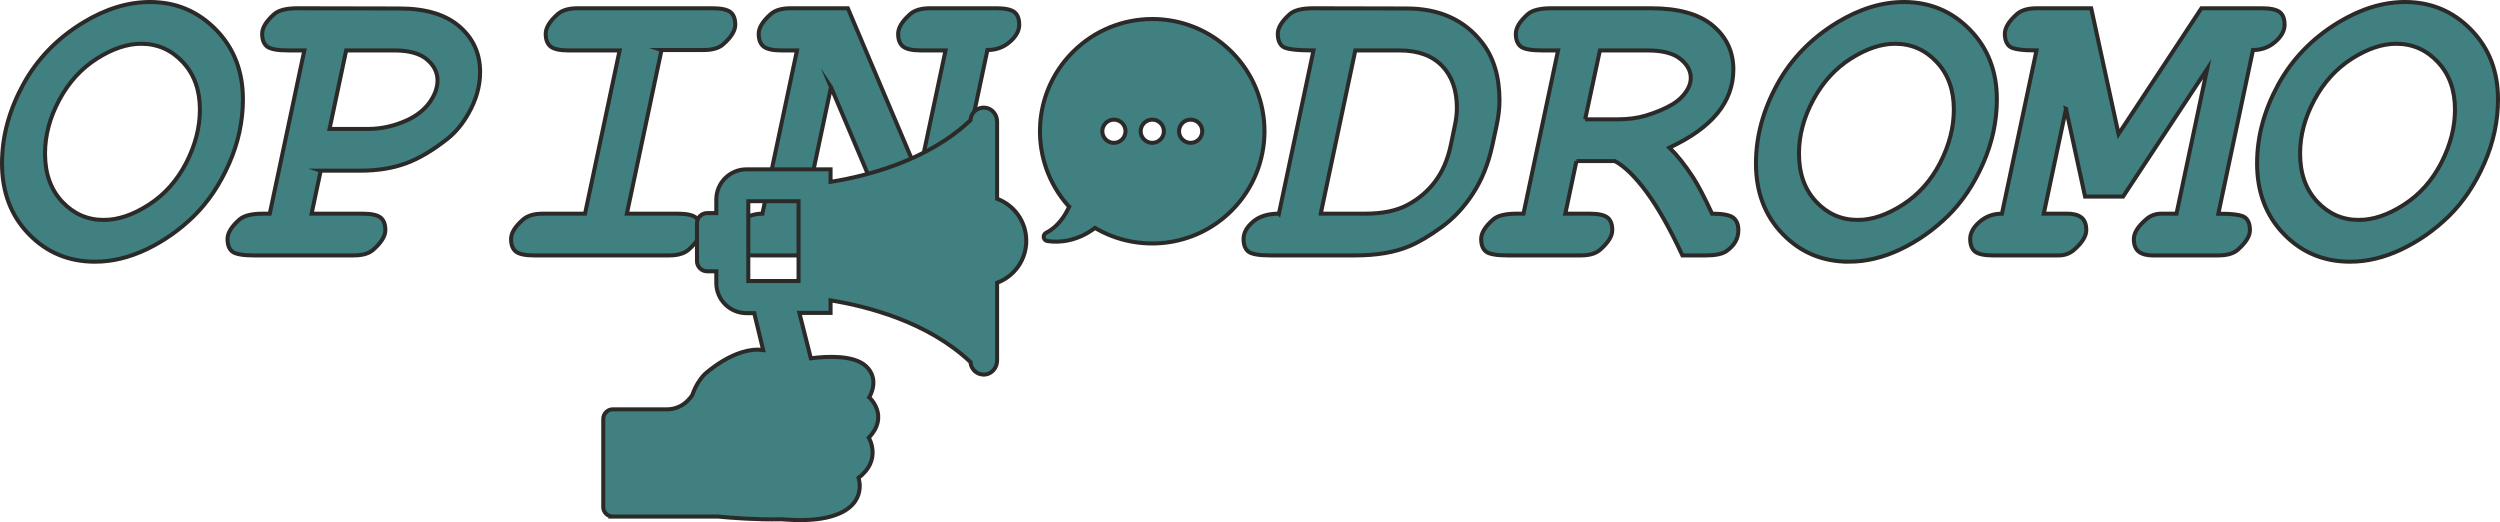 <?xml version="1.0" encoding="UTF-8"?>
<!DOCTYPE svg PUBLIC "-//W3C//DTD SVG 1.1//EN" "http://www.w3.org/Graphics/SVG/1.1/DTD/svg11.dtd">
<!-- Creator: CorelDRAW -->
<svg xmlns="http://www.w3.org/2000/svg" xml:space="preserve" width="437.375mm" height="91.343mm" version="1.1" style="shape-rendering:geometricPrecision; text-rendering:geometricPrecision; image-rendering:optimizeQuality; fill-rule:evenodd; clip-rule:evenodd"
viewBox="0 0 56241.07 11745.59"
 xmlns:xlink="http://www.w3.org/1999/xlink"
 xmlns:xodm="http://www.corel.com/coreldraw/odm/2003">
 <defs>
  <style type="text/css">
   <![CDATA[
    .str0 {stroke:#2B2A29;stroke-width:90.73;stroke-miterlimit:22.926}
    .str1 {stroke:#2B2A29;stroke-width:90.73;stroke-miterlimit:22.926}
    .fil0 {fill:#408080;fill-rule:nonzero}
   ]]>
  </style>
 </defs>
 <g id="Layer_x0020_1">
  <g id="opinodromo.svg">
   <path class="fil0 str0" d="M2136.67 5887.21c-590.14,0 -1086.35,-206.63 -1488.64,-621.45 -402.3,-414.81 -602.67,-945.47 -602.67,-1590.37 0,-599.53 158.1,-1188.1 472.74,-1767.27 314.63,-577.62 767.01,-1045.65 1357.15,-1404.11 504.04,-305.24 1003.37,-458.65 1498.02,-458.65 583.88,0 1078.52,206.63 1483.94,621.44 405.42,414.81 607.36,937.64 607.36,1566.91 0,493.08 -103.31,975.21 -311.5,1447.94 -208.18,472.74 -472.74,865.64 -793.63,1180.27 -320.89,313.07 -676.22,561.97 -1065.99,748.23 -389.78,184.72 -774.84,277.08 -1156.79,277.08zm198.8 -939.21c320.89,0 659.01,-114.28 1012.77,-342.82 353.77,-226.98 633.96,-541.61 840.59,-940.77 205.06,-399.15 308.38,-799.89 308.38,-1200.61 0,-438.29 -128.36,-793.63 -385.08,-1067.56 -256.71,-273.94 -568.22,-411.69 -937.64,-411.69 -311.5,0 -643.35,111.14 -994,333.42 -350.63,222.28 -633.96,532.21 -846.84,929.82 -214.45,397.59 -320.9,799.88 -320.9,1206.87 0,447.69 128.36,807.71 385.08,1081.65 256.71,273.93 568.22,411.69 937.64,411.69zm4879.17 -1108.26l-205.07 967.37 1144.28 0c194.09,0 328.72,28.19 403.86,84.53 73.57,56.36 111.14,151.84 111.14,286.47 0,134.61 -92.36,281.75 -277.07,444.55 -97.06,82.96 -242.62,123.66 -436.74,123.66l-2236.87 0c-250.45,0 -413.24,-28.19 -488.38,-84.53 -73.58,-56.36 -111.14,-151.84 -111.14,-286.47 0,-134.61 90.78,-281.75 272.36,-439.85 100.18,-86.1 275.5,-128.37 525.96,-128.37l151.84 0 777.97 -3672.29 -350.63 0c-250.46,0 -413.26,-29.73 -486.82,-87.66 -73.57,-57.92 -111.14,-153.41 -111.14,-288.02 0,-134.62 90.8,-281.76 272.37,-442.98 100.17,-86.09 275.5,-129.93 525.95,-129.93l2286.96 4.69c590.13,0 1039.39,134.62 1350.89,403.86 311.5,267.68 466.47,610.48 466.47,1026.86 0,314.63 -87.65,624.58 -261.41,929.82 -128.36,228.54 -283.32,417.95 -463.34,563.52 -334.98,266.11 -651.18,453.94 -948.59,561.95 -298.98,108.01 -638.66,162.8 -1022.18,162.8l-890.66 0zm198.78 -939.21l870.33 0c300.55,0 596.4,-67.32 887.55,-201.93 217.58,-103.32 383.51,-237.94 499.34,-402.3 114.28,-164.36 172.19,-325.58 172.19,-485.25 0,-184.7 -81.4,-344.38 -242.63,-477.42 -161.22,-133.06 -402.29,-198.81 -724.76,-198.81l-1087.9 0 -374.13 1765.72zm7468.25 -1775.1l-779.54 3681.67 1144.26 0c195.66,0 328.72,28.19 403.86,84.53 73.57,56.36 111.14,151.84 111.14,286.47 0,134.61 -92.35,281.75 -277.06,444.55 -97.06,82.96 -242.63,123.66 -436.74,123.66l-3035.2 0c-194.1,0 -328.72,-28.19 -403.86,-84.53 -73.58,-56.36 -111.14,-151.84 -111.14,-286.47 0,-134.61 90.78,-280.19 272.36,-438.28 100.18,-86.1 247.33,-129.94 441.43,-129.94l950.16 0 777.97 -3672.29 -1148.96 0c-194.1,0 -328.72,-29.73 -402.29,-87.66 -73.58,-57.92 -111.14,-153.41 -111.14,-288.02 0,-134.62 90.78,-281.76 272.36,-442.98 100.18,-86.09 247.33,-129.93 441.43,-129.93l3036.77 0c194.1,0 327.15,28.17 402.29,84.53 73.58,56.35 111.14,151.82 111.14,286.46 0,134.62 -92.35,281.76 -277.07,444.55 -97.05,82.96 -242.62,123.66 -436.72,123.66l-945.47 0zm3813.17 835.88l-602.67 2845.79 536.92 0c194.1,0 328.72,28.19 403.86,84.53 73.58,56.36 111.14,151.84 111.14,286.47 0,134.61 -92.35,281.75 -277.06,444.55 -97.06,82.96 -242.63,123.66 -436.74,123.66l-1476.11 0c-195.67,0 -328.72,-28.19 -403.87,-84.53 -73.57,-56.36 -111.14,-151.84 -111.14,-286.47 0,-134.61 70.45,-262.96 211.32,-385.07 140.88,-122.09 306.81,-183.15 500.91,-183.15l777.97 -3672.29 -347.51 0c-194.09,0 -328.71,-29.73 -402.29,-87.66 -73.58,-57.92 -111.14,-153.41 -111.14,-288.02 0,-134.62 90.78,-281.76 272.36,-442.98 100.2,-86.09 247.33,-129.93 441.44,-129.93l1291.41 0 1598.2 3770.91 599.53 -2822.32 -552.57 0c-194.1,0 -328.72,-29.73 -402.3,-87.66 -73.55,-57.92 -111.14,-153.41 -111.14,-288.02 0,-134.62 90.8,-281.76 272.39,-442.98 100.17,-86.09 247.31,-129.93 441.42,-129.93l1494.9 0c194.1,0 328.72,28.17 403.86,84.53 73.58,56.35 111.15,151.82 111.15,286.46 0,134.62 -70.44,262.97 -211.33,385.07 -140.87,122.09 -308.37,183.15 -504.03,183.15l-979.9 4620.89 -934.51 0 -1604.48 -3785.01zm10076.1 2845.79l777.97 -3672.29c-388.21,0 -618.3,-29.73 -691.88,-87.66 -73.58,-57.92 -111.14,-153.41 -111.14,-288.02 0,-134.62 90.8,-281.76 272.36,-442.98 100.2,-86.09 275.51,-129.93 525.96,-129.93l2097.55 4.69c732.59,0 1297.67,253.59 1695.26,760.75 264.56,336.55 396.05,773.29 396.05,1310.19 0,178.45 -23.49,372.54 -68.88,582.31l-97.06 449.25c-87.65,397.61 -230.11,751.36 -430.46,1059.74 -200.37,308.38 -435.17,560.39 -705.97,756.06 -269.24,195.67 -511.86,339.68 -727.88,430.47 -327.15,137.74 -732.58,206.63 -1217.84,206.63l-1909.71 0c-250.45,0 -413.26,-28.19 -488.39,-84.53 -73.57,-56.36 -111.14,-151.84 -111.14,-286.47 0,-134.61 70.44,-262.96 211.32,-385.07 140.88,-122.09 334.98,-183.15 583.88,-183.15zm940.77 0l1000.25 0c389.78,0 707.53,-65.73 956.42,-198.78 247.33,-133.06 453.95,-308.38 616.75,-524.41 164.36,-217.57 281.76,-488.38 352.2,-815.54l92.35 -444.55c29.74,-142.44 45.39,-272.36 45.39,-388.19 0,-406.99 -111.14,-724.76 -334.97,-954.87 -223.85,-230.11 -541.61,-345.94 -953.3,-345.94l-997.12 0 -777.97 3672.29zm5752.62 -1183.39l-250.45 1183.39 541.61 0c195.66,0 328.71,28.19 403.86,84.53 73.57,56.36 111.14,151.84 111.14,286.47 0,134.61 -92.36,281.75 -278.64,444.55 -95.49,82.96 -241.06,123.66 -435.17,123.66l-1635.78 0c-252.02,0 -413.26,-28.19 -488.39,-84.53 -73.57,-56.36 -111.14,-151.84 -111.14,-286.47 0,-134.61 90.8,-281.75 272.37,-439.85 100.18,-86.1 275.5,-128.37 525.95,-128.37l153.41 0 777.98 -3672.29 -352.2 0c-250.46,0 -413.26,-29.73 -486.83,-87.66 -73.57,-57.92 -111.14,-153.41 -111.14,-288.02 0,-134.62 90.8,-281.76 272.37,-442.98 100.18,-86.09 275.5,-129.93 525.95,-129.93l2243.14 0c616.75,0 1080.09,129.93 1388.47,388.21 308.37,258.28 463.34,588.57 463.34,989.29 0,363.16 -118.97,691.88 -358.46,984.61 -237.94,291.15 -597.97,549.43 -1078.52,773.28 170.62,167.49 345.94,386.64 522.83,655.87 112.69,170.62 256.7,447.69 435.15,829.62 244.2,0 403.86,31.32 479,92.36 75.13,61.04 112.69,153.41 112.69,278.64 0,189.4 -89.21,345.94 -267.67,471.16 -92.35,64.18 -247.33,97.06 -460.2,97.06l-530.66 0c-280.21,-602.67 -549.44,-1078.53 -807.71,-1427.61 -258.29,-349.06 -496.22,-580.74 -713.8,-695l-862.5 0zm195.67 -939.21l731.01 0c237.94,0 447.69,-28.17 630.84,-82.96 247.33,-75.13 450.82,-162.79 612.04,-259.85 118.97,-73.57 216.03,-162.79 289.59,-267.67 75.13,-104.88 112.71,-212.88 112.71,-322.46 0,-161.24 -79.83,-303.67 -237.93,-428.9 -158.11,-125.22 -402.3,-187.84 -731.02,-187.84l-1075.39 0 -331.85 1549.69zm5934.2 3202.7c-590.13,0 -1086.34,-206.63 -1488.64,-621.45 -402.3,-414.81 -602.65,-945.47 -602.65,-1590.37 0,-599.53 158.1,-1188.1 472.73,-1767.27 314.63,-577.62 767.03,-1045.65 1357.15,-1404.11 504.04,-305.24 1003.38,-458.65 1498.03,-458.65 583.87,0 1078.52,206.63 1483.94,621.44 405.41,414.81 607.35,937.64 607.35,1566.91 0,493.08 -103.31,975.21 -311.5,1447.94 -208.18,472.74 -472.73,865.64 -793.62,1180.27 -320.9,313.07 -676.23,561.97 -1066.01,748.23 -389.76,184.72 -774.83,277.08 -1156.79,277.08zm198.81 -939.21c320.89,0 659,-114.28 1012.77,-342.82 353.76,-226.98 633.96,-541.61 840.59,-940.77 205.05,-399.15 308.37,-799.89 308.37,-1200.61 0,-438.29 -128.36,-793.63 -385.07,-1067.56 -256.71,-273.94 -568.22,-411.69 -937.65,-411.69 -311.49,0 -643.35,111.14 -993.98,333.42 -350.65,222.28 -633.96,532.21 -846.85,929.82 -214.45,397.59 -320.89,799.88 -320.89,1206.87 0,447.69 128.36,807.71 385.07,1081.65 256.71,273.93 568.22,411.69 937.65,411.69zm4685.06 -2498.28l-500.9 2357.39 535.34 0c131.49,0 234.8,28.19 309.94,84.53 73.58,56.36 111.14,151.84 111.14,286.47 0,134.61 -92.35,281.75 -277.06,444.55 -97.06,82.96 -211.32,123.66 -342.82,123.66l-1476.12 0c-194.1,0 -328.71,-28.19 -403.86,-84.53 -73.57,-56.36 -111.14,-151.84 -111.14,-286.47 0,-134.61 70.44,-262.96 211.32,-385.07 140.88,-122.09 308.38,-183.15 502.48,-183.15l777.97 -3672.29c-327.15,0 -527.52,-29.73 -601.08,-87.66 -73.58,-57.92 -111.14,-153.41 -111.14,-288.02 0,-134.62 90.78,-281.76 272.36,-442.98 100.18,-86.09 247.33,-129.93 441.43,-129.93l1228.78 0 615.19 2828.57 1864.32 -2828.57 1355.59 0c195.67,0 328.72,28.17 403.86,84.53 73.57,56.35 111.14,151.82 111.14,286.46 0,134.62 -70.44,262.97 -211.32,385.07 -140.88,122.09 -306.8,183.15 -499.34,183.15l-779.54 3681.67c325.6,0 524.39,28.19 599.53,84.53 73.58,56.36 111.14,151.84 111.14,286.47 0,134.61 -92.35,281.75 -277.07,444.55 -97.06,82.96 -242.62,123.66 -436.74,123.66l-1476.11 0c-131.48,0 -234.8,-28.19 -309.94,-84.53 -73.58,-56.36 -111.14,-151.84 -111.14,-286.47 0,-134.61 92.35,-281.75 275.5,-439.85 97.05,-86.1 212.88,-128.37 344.37,-128.37l339.68 0 688.75 -3252.77 -1890.93 2867.7 -854.67 0 -428.9 -1972.32zm6389.72 3437.49c-590.14,0 -1086.35,-206.63 -1488.64,-621.45 -402.3,-414.81 -602.67,-945.47 -602.67,-1590.37 0,-599.53 158.1,-1188.1 472.74,-1767.27 314.63,-577.62 767.01,-1045.65 1357.15,-1404.11 504.04,-305.24 1003.37,-458.65 1498.02,-458.65 583.88,0 1078.52,206.63 1483.94,621.44 405.42,414.81 607.36,937.64 607.36,1566.91 0,493.08 -103.31,975.21 -311.5,1447.94 -208.18,472.74 -472.74,865.64 -793.63,1180.27 -320.89,313.07 -676.22,561.97 -1065.99,748.23 -389.78,184.72 -774.84,277.08 -1156.79,277.08zm198.8 -939.21c320.89,0 659.01,-114.28 1012.77,-342.82 353.77,-226.98 633.96,-541.61 840.59,-940.77 205.06,-399.15 308.38,-799.89 308.38,-1200.61 0,-438.29 -128.36,-793.63 -385.08,-1067.56 -256.71,-273.94 -568.22,-411.69 -937.64,-411.69 -311.49,0 -643.35,111.14 -994,333.42 -350.63,222.28 -633.96,532.21 -846.84,929.82 -214.45,397.59 -320.9,799.88 -320.9,1206.87 0,447.69 128.37,807.71 385.08,1081.65 256.71,273.93 568.22,411.69 937.64,411.69z"/>
   <g id="SVGRepo_tracerCarrier">
   </g>
   <g id="SVGRepo_iconCarrier">
    <g>
     <g>
      <path class="fil0 str1" d="M13786.77 11621.03l2363.87 0c325.11,30.37 872.03,72.91 1418.93,60.76 343.34,27.35 710.99,30.39 1002.68,-33.42 987.48,-209.65 741.37,-899.37 741.37,-899.37 534.76,-401.07 230.92,-902.4 230.92,-902.4 473.99,-495.26 9.12,-908.47 9.12,-908.47 0,0 255.22,-398.04 -72.92,-701.87 -279.54,-255.22 -878.1,-221.8 -1239.68,-176.23l-258.26 -1020.9 701.87 0 0 -282.57c826.45,133.69 2193.72,486.15 3147.78,1388.54 9.12,167.11 158,300.81 334.23,279.54 151.91,-18.23 264.34,-158 264.34,-312.96l0 -1750.12c382.83,-142.8 656.29,-510.44 656.29,-944.94 0,-434.49 -273.45,-802.13 -656.29,-944.94l0 -1734.92c0,-154.96 -109.39,-294.74 -264.34,-312.96 -176.23,-21.27 -325.11,109.38 -334.23,279.52 -954.06,905.45 -2318.3,1254.86 -3147.78,1388.56l0 -282.57 -1889.88 0c-376.76,0 -680.6,303.84 -680.6,680.6l0 303.84 -206.61 0c-124.58,0 -227.88,103.31 -227.88,227.87l0 853.8c0,124.58 103.31,227.88 227.88,227.88l206.61 -0.01 0 261.3c0,376.76 303.84,680.6 680.6,680.6l173.18 0 200.53 829.48c-638.07,-88.11 -1321.7,549.96 -1321.7,549.96 -118.49,124.56 -194.45,264.34 -240.02,376.75l0 0c-12.15,27.35 -21.27,54.7 -30.39,79 -15.2,33.42 -54.69,82.04 -106.34,133.69 -121.54,124.56 -291.69,194.45 -464.87,194.45l-1218.41 0.01c-118.51,0 -215.73,97.23 -215.73,215.72l0 1984.07c0,115.46 97.24,212.7 215.73,212.7zm3047.5 -5298.97l0 -1795.7 1130.29 0.01 0 1795.69 -1130.29 0z"/>
      <path class="fil0 str1" d="M24135.55 1168.94c-951.02,951.02 -984.44,2467.18 -106.34,3457.7l24.3 21.27c-94.19,206.6 -258.27,458.8 -519.56,589.43 -85.07,42.55 -66.85,170.15 27.35,185.35 285.61,45.57 692.74,-6.08 1072.55,-294.72l6.08 3.03c969.24,568.18 2233.22,437.53 3065.74,-391.96 987.48,-987.48 987.48,-2585.67 0,-3573.15 -984.44,-984.43 -2582.65,-984.43 -3570.12,3.05zm923.67 2044.84c-142.8,0 -261.3,-115.46 -261.3,-261.3 0,-142.81 115.46,-261.3 261.3,-261.3 142.81,0 261.3,115.46 261.3,261.3 -3.05,145.83 -118.49,261.3 -261.3,261.3zm862.9 0c-142.8,0 -261.3,-115.46 -261.3,-261.3 0,-142.81 115.46,-261.3 261.3,-261.3 142.8,0 261.3,115.46 261.3,261.3 0,145.83 -118.49,261.3 -261.3,261.3zm862.9 0c-142.8,0 -261.3,-115.46 -261.3,-261.3 0,-142.81 115.46,-261.3 261.3,-261.3 145.86,0 261.3,115.46 261.3,261.3 0,145.84 -118.49,261.3 -261.3,261.3z"/>
     </g>
    </g>
   </g>
  </g>
 </g>
</svg>
